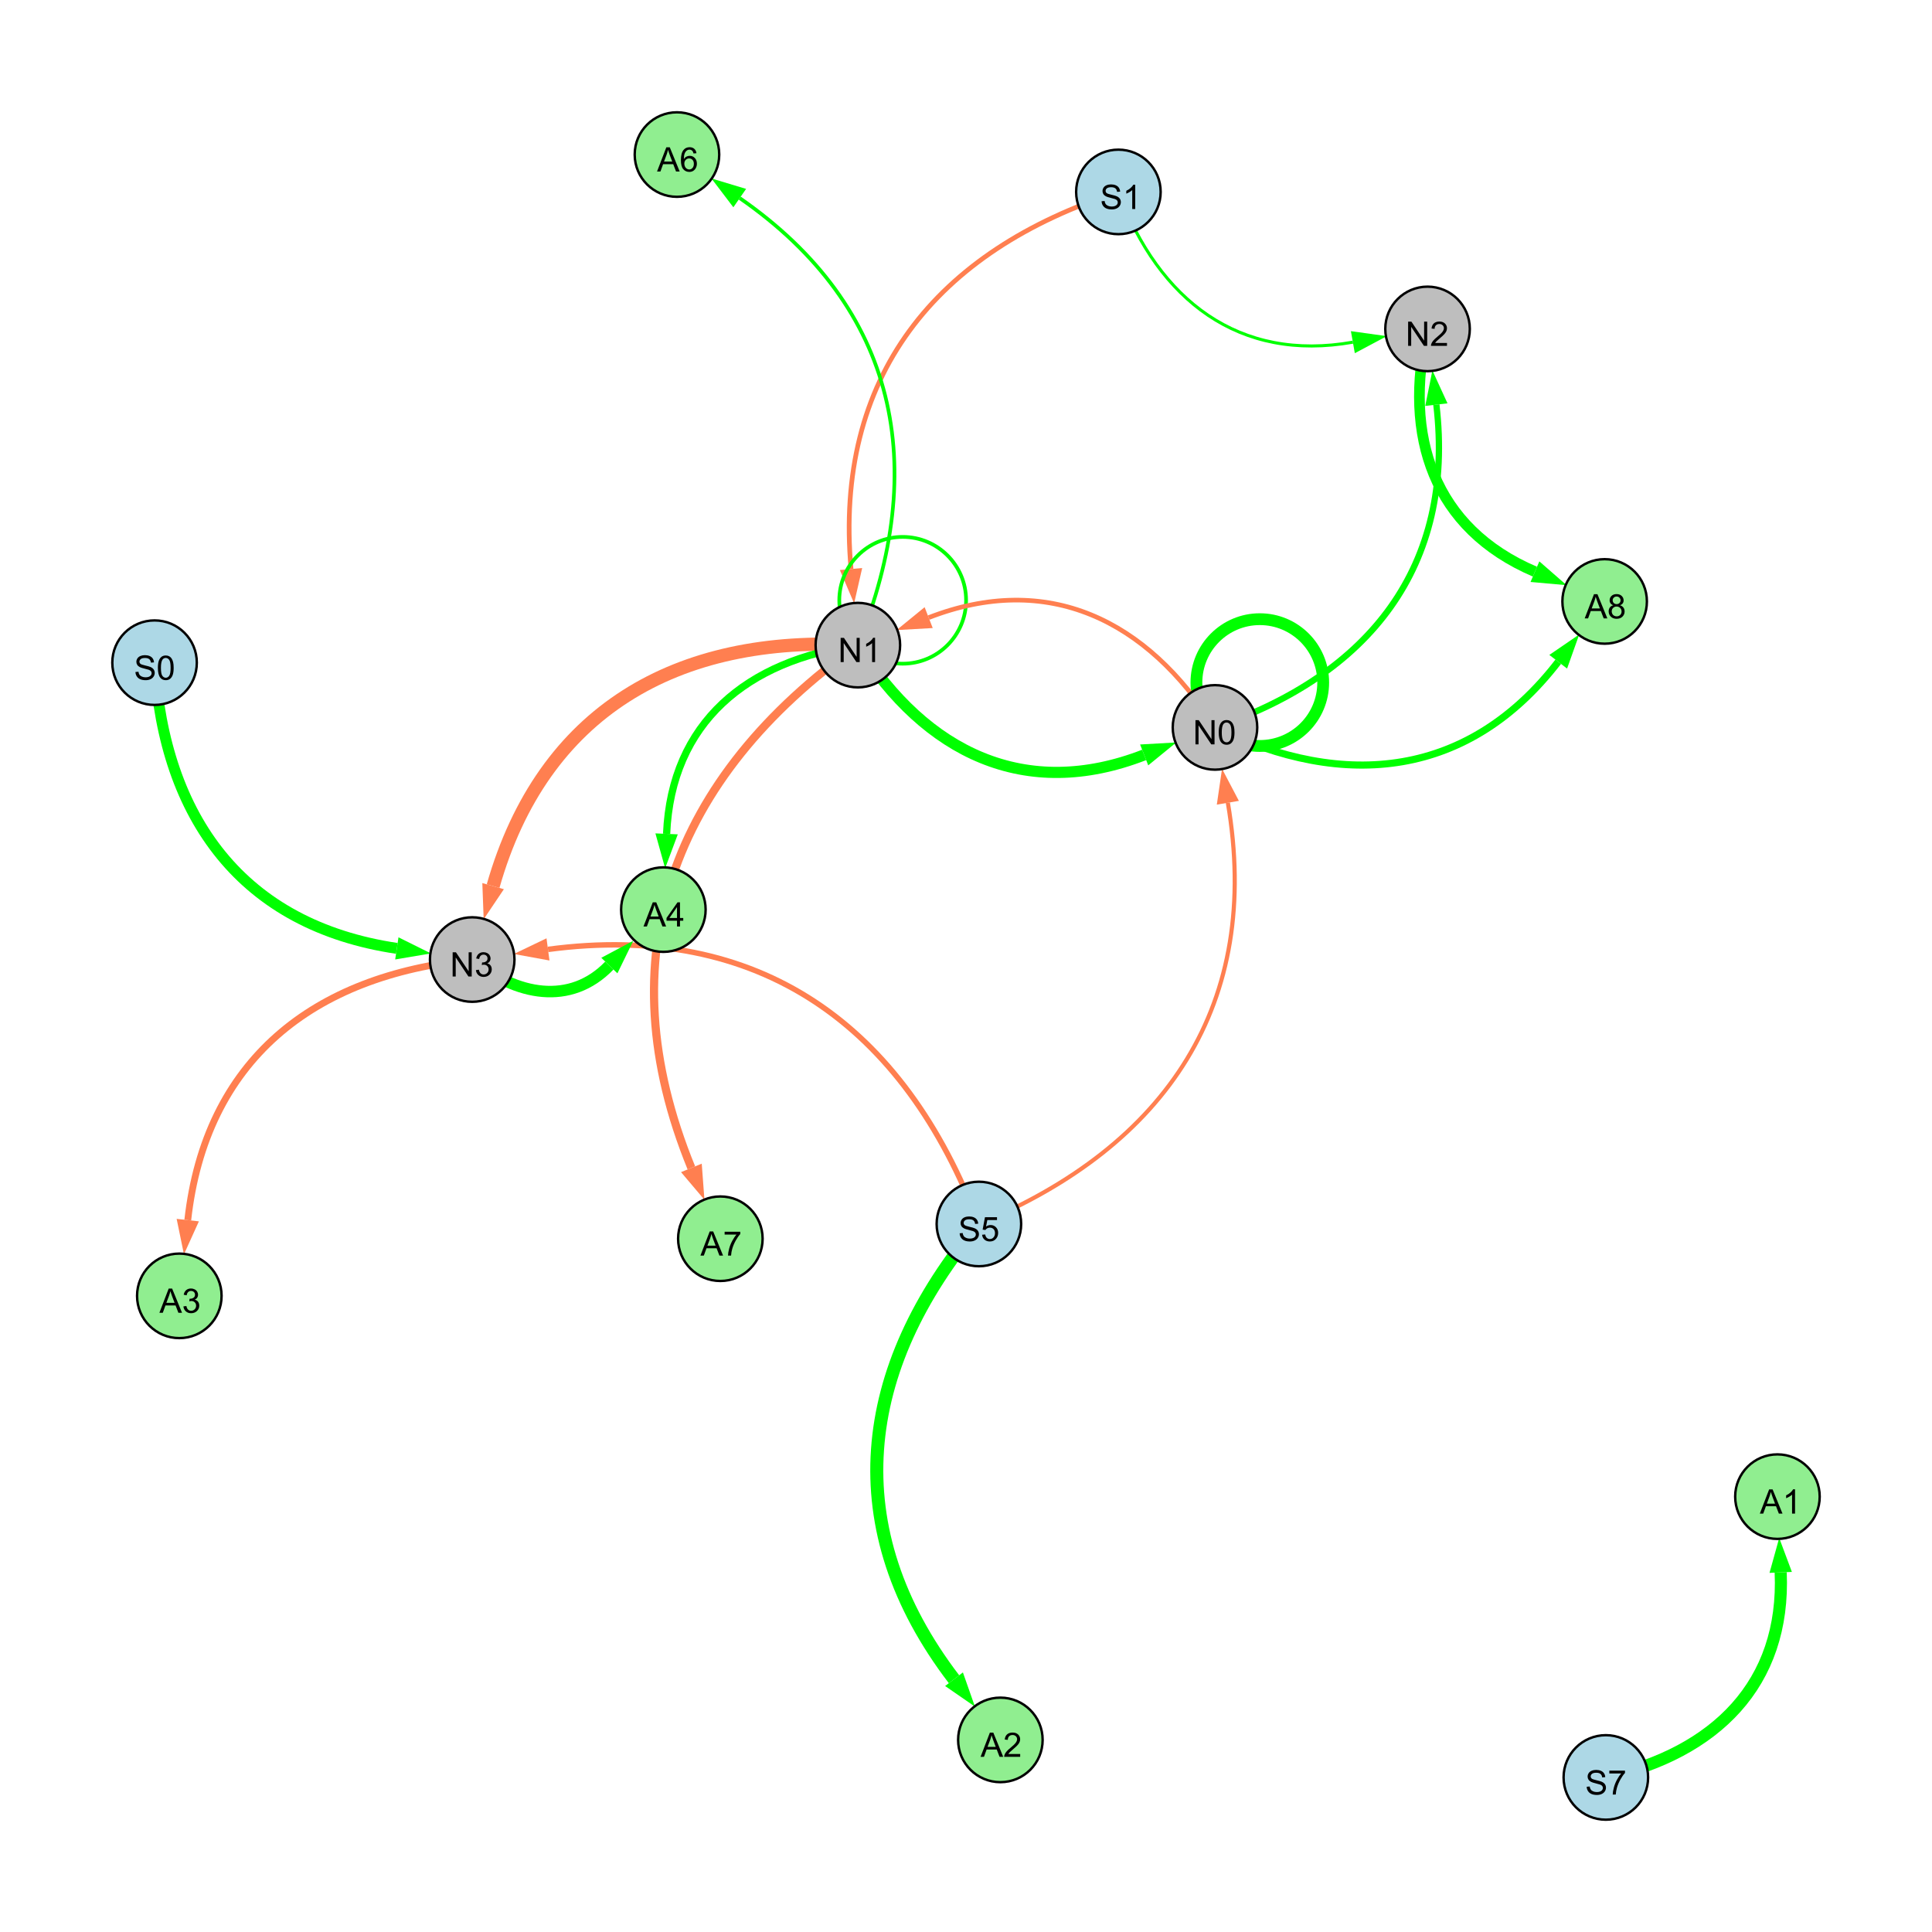 <?xml version="1.0" encoding="UTF-8"?>
<svg xmlns="http://www.w3.org/2000/svg" xmlns:xlink="http://www.w3.org/1999/xlink" width="800" height="800" viewBox="0 0 800 800">
<defs>
<g>
<g id="glyph-0-0">
<path d="M 1.066 0 L 1.066 -10.023 L 2.426 -10.023 L 7.691 -2.152 L 7.691 -10.023 L 8.961 -10.023 L 8.961 0 L 7.602 0 L 2.336 -7.875 L 2.336 0 Z M 1.066 0 "/>
</g>
<g id="glyph-0-1">
<path d="M 5.215 0 L 3.984 0 L 3.984 -7.84 C 3.688 -7.559 3.301 -7.277 2.82 -6.992 C 2.34 -6.711 1.906 -6.5 1.523 -6.359 L 1.523 -7.547 C 2.211 -7.871 2.812 -8.262 3.328 -8.723 C 3.844 -9.184 4.207 -9.629 4.422 -10.062 L 5.215 -10.062 Z M 5.215 0 "/>
</g>
<g id="glyph-0-2">
<path d="M 0.582 -4.941 C 0.582 -6.129 0.703 -7.082 0.945 -7.805 C 1.191 -8.527 1.555 -9.082 2.035 -9.477 C 2.516 -9.867 3.121 -10.062 3.848 -10.062 C 4.387 -10.062 4.859 -9.953 5.266 -9.738 C 5.668 -9.52 6.004 -9.211 6.27 -8.801 C 6.531 -8.395 6.738 -7.898 6.891 -7.312 C 7.039 -6.727 7.117 -5.938 7.117 -4.941 C 7.117 -3.766 6.996 -2.816 6.754 -2.094 C 6.512 -1.371 6.152 -0.816 5.672 -0.422 C 5.191 -0.027 4.582 0.172 3.848 0.172 C 2.883 0.172 2.125 -0.176 1.57 -0.867 C 0.91 -1.703 0.582 -3.059 0.582 -4.941 M 1.844 -4.941 C 1.844 -3.297 2.039 -2.203 2.422 -1.656 C 2.809 -1.113 3.285 -0.84 3.848 -0.84 C 4.414 -0.84 4.891 -1.113 5.273 -1.66 C 5.66 -2.207 5.852 -3.301 5.852 -4.941 C 5.852 -6.594 5.66 -7.688 5.273 -8.23 C 4.891 -8.773 4.41 -9.043 3.836 -9.043 C 3.27 -9.043 2.82 -8.805 2.48 -8.328 C 2.059 -7.715 1.844 -6.586 1.844 -4.941 Z M 1.844 -4.941 "/>
</g>
<g id="glyph-0-3">
<path d="M 0.629 -3.219 L 1.879 -3.328 C 1.938 -2.828 2.078 -2.418 2.293 -2.094 C 2.512 -1.773 2.848 -1.516 3.301 -1.316 C 3.758 -1.117 4.27 -1.02 4.84 -1.02 C 5.344 -1.02 5.793 -1.094 6.18 -1.242 C 6.566 -1.395 6.855 -1.602 7.043 -1.863 C 7.234 -2.125 7.328 -2.41 7.328 -2.719 C 7.328 -3.035 7.238 -3.309 7.055 -3.543 C 6.871 -3.777 6.57 -3.977 6.152 -4.137 C 5.883 -4.242 5.289 -4.402 4.367 -4.625 C 3.449 -4.844 2.805 -5.055 2.434 -5.25 C 1.953 -5.5 1.598 -5.812 1.363 -6.184 C 1.129 -6.555 1.012 -6.969 1.012 -7.43 C 1.012 -7.938 1.156 -8.41 1.441 -8.848 C 1.73 -9.289 2.148 -9.621 2.699 -9.852 C 3.25 -10.078 3.863 -10.191 4.539 -10.191 C 5.281 -10.191 5.938 -10.074 6.504 -9.832 C 7.07 -9.594 7.508 -9.242 7.812 -8.777 C 8.117 -8.312 8.281 -7.785 8.305 -7.199 L 7.035 -7.102 C 6.965 -7.734 6.734 -8.215 6.34 -8.539 C 5.945 -8.863 5.363 -9.023 4.594 -9.023 C 3.793 -9.023 3.207 -8.875 2.84 -8.582 C 2.473 -8.289 2.289 -7.934 2.289 -7.52 C 2.289 -7.16 2.422 -6.863 2.68 -6.633 C 2.934 -6.398 3.602 -6.16 4.68 -5.918 C 5.758 -5.672 6.496 -5.461 6.898 -5.277 C 7.48 -5.008 7.91 -4.668 8.188 -4.254 C 8.469 -3.844 8.605 -3.367 8.605 -2.828 C 8.605 -2.297 8.453 -1.793 8.148 -1.324 C 7.844 -0.852 7.406 -0.484 6.832 -0.223 C 6.262 0.039 5.617 0.172 4.902 0.172 C 3.996 0.172 3.234 0.039 2.621 -0.227 C 2.008 -0.488 1.527 -0.887 1.18 -1.418 C 0.832 -1.949 0.648 -2.551 0.629 -3.219 Z M 0.629 -3.219 "/>
</g>
<g id="glyph-0-4">
<path d="M 0.586 -2.645 L 1.82 -2.809 C 1.961 -2.113 2.199 -1.609 2.539 -1.301 C 2.879 -0.996 3.293 -0.84 3.781 -0.84 C 4.359 -0.84 4.848 -1.043 5.246 -1.441 C 5.645 -1.844 5.844 -2.34 5.844 -2.934 C 5.844 -3.496 5.66 -3.965 5.289 -4.332 C 4.922 -4.699 4.453 -4.883 3.883 -4.883 C 3.648 -4.883 3.359 -4.836 3.016 -4.742 L 3.152 -5.824 C 3.234 -5.816 3.301 -5.812 3.352 -5.812 C 3.875 -5.812 4.344 -5.945 4.766 -6.219 C 5.184 -6.492 5.395 -6.914 5.395 -7.484 C 5.395 -7.938 5.242 -8.309 4.938 -8.605 C 4.629 -8.902 4.234 -9.051 3.754 -9.051 C 3.273 -9.051 2.875 -8.898 2.555 -8.602 C 2.238 -8.297 2.031 -7.848 1.941 -7.246 L 0.711 -7.465 C 0.859 -8.289 1.203 -8.93 1.734 -9.383 C 2.27 -9.836 2.934 -10.062 3.727 -10.062 C 4.273 -10.062 4.777 -9.945 5.234 -9.711 C 5.695 -9.477 6.047 -9.156 6.293 -8.75 C 6.535 -8.344 6.656 -7.914 6.656 -7.457 C 6.656 -7.023 6.543 -6.629 6.309 -6.273 C 6.078 -5.918 5.734 -5.637 5.277 -5.43 C 5.871 -5.289 6.328 -5.008 6.656 -4.578 C 6.984 -4.145 7.148 -3.605 7.148 -2.961 C 7.148 -2.086 6.832 -1.344 6.195 -0.734 C 5.555 -0.125 4.75 0.18 3.773 0.18 C 2.895 0.18 2.164 -0.086 1.582 -0.609 C 1 -1.133 0.672 -1.812 0.586 -2.645 Z M 0.586 -2.645 "/>
</g>
<g id="glyph-0-5">
<path d="M 0.582 -2.625 L 1.875 -2.734 C 1.969 -2.105 2.191 -1.633 2.539 -1.316 C 2.887 -1 3.309 -0.84 3.801 -0.84 C 4.395 -0.84 4.895 -1.062 5.305 -1.512 C 5.715 -1.957 5.922 -2.551 5.922 -3.289 C 5.922 -3.988 5.723 -4.543 5.328 -4.949 C 4.934 -5.355 4.418 -5.559 3.781 -5.559 C 3.383 -5.559 3.027 -5.469 2.707 -5.289 C 2.387 -5.109 2.137 -4.875 1.953 -4.586 L 0.801 -4.738 L 1.77 -9.883 L 6.754 -9.883 L 6.754 -8.711 L 2.754 -8.711 L 2.215 -6.016 C 2.816 -6.434 3.449 -6.645 4.109 -6.645 C 4.984 -6.645 5.723 -6.34 6.324 -5.734 C 6.926 -5.129 7.227 -4.352 7.227 -3.398 C 7.227 -2.492 6.961 -1.707 6.434 -1.047 C 5.789 -0.234 4.914 0.172 3.801 0.172 C 2.891 0.172 2.145 -0.086 1.57 -0.594 C 0.992 -1.105 0.664 -1.781 0.582 -2.625 Z M 0.582 -2.625 "/>
</g>
<g id="glyph-0-6">
<path d="M 7.047 -1.184 L 7.047 0 L 0.422 0 C 0.414 -0.297 0.461 -0.582 0.566 -0.855 C 0.734 -1.305 1.008 -1.75 1.379 -2.188 C 1.75 -2.625 2.285 -3.133 2.988 -3.703 C 4.078 -4.598 4.812 -5.305 5.195 -5.828 C 5.578 -6.348 5.77 -6.844 5.77 -7.309 C 5.77 -7.797 5.594 -8.207 5.246 -8.543 C 4.898 -8.875 4.445 -9.043 3.883 -9.043 C 3.289 -9.043 2.816 -8.867 2.461 -8.512 C 2.105 -8.156 1.926 -7.664 1.922 -7.035 L 0.656 -7.164 C 0.742 -8.109 1.07 -8.828 1.633 -9.32 C 2.199 -9.816 2.957 -10.062 3.91 -10.062 C 4.871 -10.062 5.633 -9.797 6.195 -9.262 C 6.754 -8.73 7.035 -8.07 7.035 -7.281 C 7.035 -6.879 6.953 -6.484 6.789 -6.098 C 6.625 -5.711 6.352 -5.301 5.973 -4.875 C 5.59 -4.445 4.957 -3.859 4.074 -3.109 C 3.336 -2.492 2.863 -2.07 2.652 -1.848 C 2.441 -1.629 2.27 -1.406 2.133 -1.184 Z M 7.047 -1.184 "/>
</g>
<g id="glyph-0-7">
<path d="M -0.02 0 L 3.828 -10.023 L 5.258 -10.023 L 9.359 0 L 7.848 0 L 6.68 -3.035 L 2.488 -3.035 L 1.387 0 L -0.02 0 M 2.871 -4.117 L 6.27 -4.117 L 5.223 -6.891 C 4.902 -7.734 4.668 -8.426 4.512 -8.969 C 4.383 -8.328 4.203 -7.688 3.973 -7.055 Z M 2.871 -4.117 "/>
</g>
<g id="glyph-0-8">
<path d="M 0.664 -8.711 L 0.664 -9.891 L 7.148 -9.891 L 7.148 -8.934 C 6.512 -8.254 5.879 -7.352 5.254 -6.227 C 4.625 -5.102 4.141 -3.945 3.801 -2.754 C 3.555 -1.918 3.398 -0.996 3.328 0 L 2.062 0 C 2.078 -0.789 2.234 -1.742 2.531 -2.859 C 2.824 -3.973 3.25 -5.051 3.805 -6.086 C 4.359 -7.125 4.945 -8 5.57 -8.711 Z M 0.664 -8.711 "/>
</g>
<g id="glyph-0-9">
<path d="M 4.523 0 L 4.523 -2.398 L 0.18 -2.398 L 0.18 -3.527 L 4.75 -10.023 L 5.758 -10.023 L 5.758 -3.527 L 7.109 -3.527 L 7.109 -2.398 L 5.758 -2.398 L 5.758 0 L 4.523 0 M 4.523 -3.527 L 4.523 -8.047 L 1.387 -3.527 Z M 4.523 -3.527 "/>
</g>
<g id="glyph-0-10">
<path d="M 6.965 -7.566 L 5.742 -7.473 C 5.633 -7.953 5.477 -8.305 5.277 -8.523 C 4.945 -8.875 4.535 -9.051 4.047 -9.051 C 3.656 -9.051 3.312 -8.941 3.016 -8.723 C 2.629 -8.441 2.32 -8.027 2.098 -7.484 C 1.875 -6.941 1.758 -6.172 1.75 -5.168 C 2.047 -5.617 2.41 -5.953 2.836 -6.172 C 3.266 -6.391 3.715 -6.5 4.184 -6.5 C 5.004 -6.5 5.703 -6.199 6.277 -5.594 C 6.855 -4.992 7.145 -4.211 7.145 -3.254 C 7.145 -2.625 7.008 -2.039 6.738 -1.5 C 6.465 -0.961 6.094 -0.547 5.617 -0.258 C 5.145 0.027 4.609 0.172 4.008 0.172 C 2.98 0.172 2.145 -0.207 1.496 -0.961 C 0.852 -1.715 0.527 -2.957 0.527 -4.688 C 0.527 -6.625 0.883 -8.035 1.602 -8.914 C 2.223 -9.68 3.066 -10.062 4.121 -10.062 C 4.91 -10.062 5.555 -9.84 6.059 -9.398 C 6.562 -8.957 6.867 -8.348 6.965 -7.566 M 1.941 -3.246 C 1.941 -2.824 2.031 -2.418 2.211 -2.031 C 2.391 -1.645 2.645 -1.348 2.969 -1.145 C 3.289 -0.941 3.629 -0.84 3.984 -0.84 C 4.504 -0.84 4.953 -1.051 5.324 -1.469 C 5.699 -1.891 5.887 -2.457 5.887 -3.18 C 5.887 -3.871 5.699 -4.418 5.332 -4.816 C 4.961 -5.215 4.5 -5.414 3.938 -5.414 C 3.383 -5.414 2.91 -5.215 2.523 -4.816 C 2.137 -4.418 1.941 -3.895 1.941 -3.246 Z M 1.941 -3.246 "/>
</g>
<g id="glyph-0-11">
<path d="M 2.477 -5.434 C 1.965 -5.621 1.586 -5.887 1.34 -6.234 C 1.094 -6.582 0.969 -6.996 0.969 -7.477 C 0.969 -8.207 1.234 -8.82 1.758 -9.316 C 2.281 -9.812 2.977 -10.062 3.848 -10.062 C 4.723 -10.062 5.43 -9.809 5.961 -9.301 C 6.492 -8.793 6.762 -8.172 6.762 -7.445 C 6.762 -6.98 6.641 -6.574 6.395 -6.23 C 6.152 -5.887 5.781 -5.621 5.285 -5.434 C 5.898 -5.234 6.367 -4.91 6.688 -4.465 C 7.012 -4.016 7.172 -3.484 7.172 -2.863 C 7.172 -2.008 6.867 -1.289 6.262 -0.703 C 5.656 -0.121 4.859 0.172 3.867 0.172 C 2.879 0.172 2.082 -0.121 1.477 -0.707 C 0.871 -1.293 0.566 -2.023 0.566 -2.898 C 0.566 -3.551 0.734 -4.098 1.062 -4.535 C 1.395 -4.977 1.863 -5.273 2.477 -5.434 M 2.227 -7.52 C 2.227 -7.047 2.383 -6.656 2.688 -6.359 C 2.992 -6.055 3.387 -5.906 3.875 -5.906 C 4.352 -5.906 4.738 -6.055 5.043 -6.355 C 5.344 -6.652 5.496 -7.02 5.496 -7.453 C 5.496 -7.902 5.34 -8.281 5.027 -8.59 C 4.715 -8.898 4.328 -9.051 3.863 -9.051 C 3.395 -9.051 3.004 -8.898 2.695 -8.602 C 2.383 -8.297 2.227 -7.938 2.227 -7.52 M 1.832 -2.891 C 1.832 -2.539 1.914 -2.203 2.082 -1.875 C 2.246 -1.547 2.496 -1.289 2.824 -1.109 C 3.152 -0.93 3.504 -0.84 3.883 -0.84 C 4.469 -0.84 4.957 -1.031 5.34 -1.406 C 5.723 -1.785 5.914 -2.266 5.914 -2.852 C 5.914 -3.441 5.715 -3.934 5.32 -4.32 C 4.926 -4.707 4.434 -4.902 3.844 -4.902 C 3.262 -4.902 2.785 -4.711 2.402 -4.328 C 2.023 -3.945 1.832 -3.465 1.832 -2.891 Z M 1.832 -2.891 "/>
</g>
</g>
</defs>
<rect x="-80" y="-80" width="960" height="960" fill="rgb(100%, 100%, 100%)" fill-opacity="1"/>
<path fill="none" stroke-width="4.616" stroke-linecap="butt" stroke-linejoin="miter" stroke="rgb(0%, 100%, 0%)" stroke-opacity="1" stroke-miterlimit="10" d="M 355.223 267.133 C 383.375 311.926 424.676 331.668 473.777 312.594 "/>
<path fill-rule="nonzero" fill="rgb(0%, 100%, 0%)" fill-opacity="1" d="M 487.074 307.43 L 475.457 316.914 L 472.098 308.273 L 487.074 307.43 "/>
<path fill="none" stroke-width="4.528" stroke-linecap="butt" stroke-linejoin="miter" stroke="rgb(0%, 100%, 0%)" stroke-opacity="1" stroke-miterlimit="10" d="M 64 274.398 C 67.863 338.918 100.578 383.258 164.324 392.707 "/>
<path fill-rule="nonzero" fill="rgb(0%, 100%, 0%)" fill-opacity="1" d="M 178.434 394.797 L 163.645 397.289 L 165.004 388.121 L 178.434 394.797 "/>
<path fill="none" stroke-width="1.72" stroke-linecap="butt" stroke-linejoin="miter" stroke="rgb(100%, 49.804%, 31.373%)" stroke-opacity="1" stroke-miterlimit="10" d="M 405.34 506.824 C 483.309 474.453 522.602 415.469 508.426 332.398 "/>
<path fill-rule="nonzero" fill="rgb(100%, 49.804%, 31.373%)" fill-opacity="1" d="M 506.023 318.336 L 512.992 331.621 L 503.855 333.18 L 506.023 318.336 "/>
<path fill="none" stroke-width="2.266" stroke-linecap="butt" stroke-linejoin="miter" stroke="rgb(100%, 49.804%, 31.373%)" stroke-opacity="1" stroke-miterlimit="10" d="M 405.34 506.824 C 374.289 424.316 314.148 381.453 226.91 393.129 "/>
<path fill-rule="nonzero" fill="rgb(100%, 49.804%, 31.373%)" fill-opacity="1" d="M 212.773 395.023 L 226.297 388.535 L 227.527 397.723 L 212.773 395.023 "/>
<path fill="none" stroke-width="1.266" stroke-linecap="butt" stroke-linejoin="miter" stroke="rgb(0%, 100%, 0%)" stroke-opacity="1" stroke-miterlimit="10" d="M 463.105 79.469 C 479.914 124.48 513.133 150.051 560.191 141.688 "/>
<path fill-rule="nonzero" fill="rgb(0%, 100%, 0%)" fill-opacity="1" d="M 574.238 139.191 L 561.004 146.254 L 559.379 137.125 L 574.238 139.191 "/>
<path fill="none" stroke-width="3.8" stroke-linecap="butt" stroke-linejoin="miter" stroke="rgb(100%, 49.804%, 31.373%)" stroke-opacity="1" stroke-miterlimit="10" d="M 547.91 282.641 C 547.91 297.141 536.16 308.891 521.66 308.891 C 507.164 308.891 495.41 297.141 495.41 282.641 C 495.41 268.145 507.164 256.391 521.66 256.391 C 536.16 256.391 547.91 268.145 547.91 282.641 "/>
<path fill="none" stroke-width="5.475" stroke-linecap="butt" stroke-linejoin="miter" stroke="rgb(100%, 49.804%, 31.373%)" stroke-opacity="1" stroke-miterlimit="10" d="M 355.223 267.133 C 279.926 262.637 224.781 294.539 204.18 366.93 "/>
<path fill-rule="nonzero" fill="rgb(100%, 49.804%, 31.373%)" fill-opacity="1" d="M 200.277 380.652 L 199.723 365.66 L 208.641 368.199 L 200.277 380.652 "/>
<path fill="none" stroke-width="2.601" stroke-linecap="butt" stroke-linejoin="miter" stroke="rgb(0%, 100%, 0%)" stroke-opacity="1" stroke-miterlimit="10" d="M 503.102 301.203 C 567.07 279.57 602.562 234.441 594.77 167.547 "/>
<path fill-rule="nonzero" fill="rgb(0%, 100%, 0%)" fill-opacity="1" d="M 593.121 153.375 L 599.375 167.012 L 590.168 168.082 L 593.121 153.375 "/>
<path fill="none" stroke-width="1.949" stroke-linecap="butt" stroke-linejoin="miter" stroke="rgb(100%, 49.804%, 31.373%)" stroke-opacity="1" stroke-miterlimit="10" d="M 463.105 79.469 C 387.16 103.844 345.281 156.344 352.395 235.629 "/>
<path fill-rule="nonzero" fill="rgb(100%, 49.804%, 31.373%)" fill-opacity="1" d="M 353.672 249.84 L 347.777 236.043 L 357.012 235.215 L 353.672 249.84 "/>
<path fill="none" stroke-width="4.889" stroke-linecap="butt" stroke-linejoin="miter" stroke="rgb(0%, 100%, 0%)" stroke-opacity="1" stroke-miterlimit="10" d="M 547.91 282.641 C 547.91 297.141 536.16 308.891 521.66 308.891 C 507.164 308.891 495.41 297.141 495.41 282.641 C 495.41 268.145 507.164 256.391 521.66 256.391 C 536.16 256.391 547.91 268.145 547.91 282.641 "/>
<path fill="none" stroke-width="1.526" stroke-linecap="butt" stroke-linejoin="miter" stroke="rgb(0%, 100%, 0%)" stroke-opacity="1" stroke-miterlimit="10" d="M 400.035 248.57 C 400.035 263.066 388.281 274.82 373.785 274.82 C 359.285 274.82 347.535 263.066 347.535 248.57 C 347.535 234.074 359.285 222.32 373.785 222.32 C 388.281 222.32 400.035 234.074 400.035 248.57 "/>
<path fill="none" stroke-width="1.909" stroke-linecap="butt" stroke-linejoin="miter" stroke="rgb(100%, 49.804%, 31.373%)" stroke-opacity="1" stroke-miterlimit="10" d="M 503.102 301.203 C 474.949 256.41 433.645 236.664 384.547 255.738 "/>
<path fill-rule="nonzero" fill="rgb(100%, 49.804%, 31.373%)" fill-opacity="1" d="M 371.246 260.906 L 382.867 251.418 L 386.223 260.062 L 371.246 260.906 "/>
<path fill="none" stroke-width="3.38" stroke-linecap="butt" stroke-linejoin="miter" stroke="rgb(100%, 49.804%, 31.373%)" stroke-opacity="1" stroke-miterlimit="10" d="M 355.223 267.133 C 278.125 322.055 250.504 396.113 286.289 483.602 "/>
<path fill-rule="nonzero" fill="rgb(100%, 49.804%, 31.373%)" fill-opacity="1" d="M 291.691 496.805 L 282 485.355 L 290.578 481.848 L 291.691 496.805 "/>
<path fill="none" stroke-width="3.003" stroke-linecap="butt" stroke-linejoin="miter" stroke="rgb(0%, 100%, 0%)" stroke-opacity="1" stroke-miterlimit="10" d="M 355.223 267.133 C 309.285 273.383 277.992 299.227 276.027 345.285 "/>
<path fill-rule="nonzero" fill="rgb(0%, 100%, 0%)" fill-opacity="1" d="M 275.418 359.539 L 271.395 345.09 L 280.656 345.484 L 275.418 359.539 "/>
<path fill="none" stroke-width="1.514" stroke-linecap="butt" stroke-linejoin="miter" stroke="rgb(0%, 100%, 0%)" stroke-opacity="1" stroke-miterlimit="10" d="M 355.223 267.133 C 385.195 193.199 371.734 127.391 306.309 82.023 "/>
<path fill-rule="nonzero" fill="rgb(0%, 100%, 0%)" fill-opacity="1" d="M 294.586 73.895 L 308.949 78.215 L 303.668 85.832 L 294.586 73.895 "/>
<path fill="none" stroke-width="2.824" stroke-linecap="butt" stroke-linejoin="miter" stroke="rgb(100%, 49.804%, 31.373%)" stroke-opacity="1" stroke-miterlimit="10" d="M 195.531 397.328 C 129.297 403.848 85.102 439.262 77.75 505.219 "/>
<path fill-rule="nonzero" fill="rgb(100%, 49.804%, 31.373%)" fill-opacity="1" d="M 76.168 519.398 L 73.145 504.707 L 82.355 505.734 L 76.168 519.398 "/>
<path fill="none" stroke-width="4.747" stroke-linecap="butt" stroke-linejoin="miter" stroke="rgb(0%, 100%, 0%)" stroke-opacity="1" stroke-miterlimit="10" d="M 195.531 397.328 C 213.84 412.355 236.211 416.508 252.32 399.816 "/>
<path fill-rule="nonzero" fill="rgb(0%, 100%, 0%)" fill-opacity="1" d="M 262.23 389.555 L 255.656 403.035 L 248.988 396.598 L 262.23 389.555 "/>
<path fill="none" stroke-width="4.418" stroke-linecap="butt" stroke-linejoin="miter" stroke="rgb(0%, 100%, 0%)" stroke-opacity="1" stroke-miterlimit="10" d="M 591.117 136.195 C 580.812 180.816 593.711 218.824 635.586 236.715 "/>
<path fill-rule="nonzero" fill="rgb(0%, 100%, 0%)" fill-opacity="1" d="M 648.703 242.316 L 633.766 240.977 L 637.406 232.453 L 648.703 242.316 "/>
<path fill="none" stroke-width="5.011" stroke-linecap="butt" stroke-linejoin="miter" stroke="rgb(0%, 100%, 0%)" stroke-opacity="1" stroke-miterlimit="10" d="M 664.945 736 C 710.305 725.797 739.332 697.285 737.348 651.094 "/>
<path fill-rule="nonzero" fill="rgb(0%, 100%, 0%)" fill-opacity="1" d="M 736.734 636.84 L 741.98 650.895 L 732.719 651.293 L 736.734 636.84 "/>
<path fill="none" stroke-width="5.4" stroke-linecap="butt" stroke-linejoin="miter" stroke="rgb(0%, 100%, 0%)" stroke-opacity="1" stroke-miterlimit="10" d="M 405.34 506.824 C 354.781 567.082 347.375 632.949 395.035 695.332 "/>
<path fill-rule="nonzero" fill="rgb(0%, 100%, 0%)" fill-opacity="1" d="M 403.695 706.664 L 391.352 698.145 L 398.719 692.516 L 403.695 706.664 "/>
<path fill="none" stroke-width="2.947" stroke-linecap="butt" stroke-linejoin="miter" stroke="rgb(0%, 100%, 0%)" stroke-opacity="1" stroke-miterlimit="10" d="M 503.102 301.203 C 557.27 327.672 608.566 321.629 645.223 274.02 "/>
<path fill-rule="nonzero" fill="rgb(0%, 100%, 0%)" fill-opacity="1" d="M 653.926 262.715 L 648.895 276.844 L 641.551 271.191 L 653.926 262.715 "/>
<path fill-rule="nonzero" fill="rgb(74.51%, 74.51%, 74.51%)" fill-opacity="1" stroke-width="1" stroke-linecap="butt" stroke-linejoin="miter" stroke="rgb(0%, 0%, 0%)" stroke-opacity="1" stroke-miterlimit="10" d="M 372.723 267.133 C 372.723 276.797 364.887 284.633 355.223 284.633 C 345.559 284.633 337.723 276.797 337.723 267.133 C 337.723 257.465 345.559 249.633 355.223 249.633 C 364.887 249.633 372.723 257.465 372.723 267.133 "/>
<path fill-rule="nonzero" fill="rgb(74.51%, 74.51%, 74.51%)" fill-opacity="1" stroke-width="1" stroke-linecap="butt" stroke-linejoin="miter" stroke="rgb(0%, 0%, 0%)" stroke-opacity="1" stroke-miterlimit="10" d="M 520.602 301.203 C 520.602 310.867 512.766 318.703 503.102 318.703 C 493.434 318.703 485.602 310.867 485.602 301.203 C 485.602 291.539 493.434 283.703 503.102 283.703 C 512.766 283.703 520.602 291.539 520.602 301.203 "/>
<path fill-rule="nonzero" fill="rgb(67.843%, 84.706%, 90.196%)" fill-opacity="1" stroke-width="1" stroke-linecap="butt" stroke-linejoin="miter" stroke="rgb(0%, 0%, 0%)" stroke-opacity="1" stroke-miterlimit="10" d="M 81.5 274.398 C 81.5 284.066 73.664 291.898 64 291.898 C 54.336 291.898 46.5 284.066 46.5 274.398 C 46.5 264.734 54.336 256.898 64 256.898 C 73.664 256.898 81.5 264.734 81.5 274.398 "/>
<path fill-rule="nonzero" fill="rgb(74.51%, 74.51%, 74.51%)" fill-opacity="1" stroke-width="1" stroke-linecap="butt" stroke-linejoin="miter" stroke="rgb(0%, 0%, 0%)" stroke-opacity="1" stroke-miterlimit="10" d="M 213.031 397.328 C 213.031 406.996 205.195 414.828 195.531 414.828 C 185.863 414.828 178.031 406.996 178.031 397.328 C 178.031 387.664 185.863 379.828 195.531 379.828 C 205.195 379.828 213.031 387.664 213.031 397.328 "/>
<path fill-rule="nonzero" fill="rgb(67.843%, 84.706%, 90.196%)" fill-opacity="1" stroke-width="1" stroke-linecap="butt" stroke-linejoin="miter" stroke="rgb(0%, 0%, 0%)" stroke-opacity="1" stroke-miterlimit="10" d="M 422.84 506.824 C 422.84 516.488 415.008 524.324 405.34 524.324 C 395.676 524.324 387.84 516.488 387.84 506.824 C 387.84 497.156 395.676 489.324 405.34 489.324 C 415.008 489.324 422.84 497.156 422.84 506.824 "/>
<path fill-rule="nonzero" fill="rgb(67.843%, 84.706%, 90.196%)" fill-opacity="1" stroke-width="1" stroke-linecap="butt" stroke-linejoin="miter" stroke="rgb(0%, 0%, 0%)" stroke-opacity="1" stroke-miterlimit="10" d="M 480.605 79.469 C 480.605 89.133 472.77 96.969 463.105 96.969 C 453.441 96.969 445.605 89.133 445.605 79.469 C 445.605 69.805 453.441 61.969 463.105 61.969 C 472.77 61.969 480.605 69.805 480.605 79.469 "/>
<path fill-rule="nonzero" fill="rgb(74.51%, 74.51%, 74.51%)" fill-opacity="1" stroke-width="1" stroke-linecap="butt" stroke-linejoin="miter" stroke="rgb(0%, 0%, 0%)" stroke-opacity="1" stroke-miterlimit="10" d="M 608.617 136.195 C 608.617 145.859 600.785 153.695 591.117 153.695 C 581.453 153.695 573.617 145.859 573.617 136.195 C 573.617 126.527 581.453 118.695 591.117 118.695 C 600.785 118.695 608.617 126.527 608.617 136.195 "/>
<path fill-rule="nonzero" fill="rgb(56.471%, 93.333%, 56.471%)" fill-opacity="1" stroke-width="1" stroke-linecap="butt" stroke-linejoin="miter" stroke="rgb(0%, 0%, 0%)" stroke-opacity="1" stroke-miterlimit="10" d="M 315.785 512.93 C 315.785 522.594 307.949 530.43 298.285 530.43 C 288.621 530.43 280.785 522.594 280.785 512.93 C 280.785 503.266 288.621 495.43 298.285 495.43 C 307.949 495.43 315.785 503.266 315.785 512.93 "/>
<path fill-rule="nonzero" fill="rgb(56.471%, 93.333%, 56.471%)" fill-opacity="1" stroke-width="1" stroke-linecap="butt" stroke-linejoin="miter" stroke="rgb(0%, 0%, 0%)" stroke-opacity="1" stroke-miterlimit="10" d="M 292.188 376.652 C 292.188 386.316 284.352 394.152 274.688 394.152 C 265.02 394.152 257.188 386.316 257.188 376.652 C 257.188 366.984 265.02 359.152 274.688 359.152 C 284.352 359.152 292.188 366.984 292.188 376.652 "/>
<path fill-rule="nonzero" fill="rgb(56.471%, 93.333%, 56.471%)" fill-opacity="1" stroke-width="1" stroke-linecap="butt" stroke-linejoin="miter" stroke="rgb(0%, 0%, 0%)" stroke-opacity="1" stroke-miterlimit="10" d="M 297.816 64 C 297.816 73.664 289.98 81.5 280.316 81.5 C 270.652 81.5 262.816 73.664 262.816 64 C 262.816 54.336 270.652 46.5 280.316 46.5 C 289.98 46.5 297.816 54.336 297.816 64 "/>
<path fill-rule="nonzero" fill="rgb(56.471%, 93.333%, 56.471%)" fill-opacity="1" stroke-width="1" stroke-linecap="butt" stroke-linejoin="miter" stroke="rgb(0%, 0%, 0%)" stroke-opacity="1" stroke-miterlimit="10" d="M 91.754 536.586 C 91.754 546.25 83.918 554.086 74.254 554.086 C 64.59 554.086 56.754 546.25 56.754 536.586 C 56.754 526.918 64.59 519.086 74.254 519.086 C 83.918 519.086 91.754 526.918 91.754 536.586 "/>
<path fill-rule="nonzero" fill="rgb(56.471%, 93.333%, 56.471%)" fill-opacity="1" stroke-width="1" stroke-linecap="butt" stroke-linejoin="miter" stroke="rgb(0%, 0%, 0%)" stroke-opacity="1" stroke-miterlimit="10" d="M 681.949 249.043 C 681.949 258.711 674.113 266.543 664.449 266.543 C 654.785 266.543 646.949 258.711 646.949 249.043 C 646.949 239.379 654.785 231.543 664.449 231.543 C 674.113 231.543 681.949 239.379 681.949 249.043 "/>
<path fill-rule="nonzero" fill="rgb(67.843%, 84.706%, 90.196%)" fill-opacity="1" stroke-width="1" stroke-linecap="butt" stroke-linejoin="miter" stroke="rgb(0%, 0%, 0%)" stroke-opacity="1" stroke-miterlimit="10" d="M 682.445 736 C 682.445 745.664 674.609 753.5 664.945 753.5 C 655.277 753.5 647.445 745.664 647.445 736 C 647.445 726.336 655.277 718.5 664.945 718.5 C 674.609 718.5 682.445 726.336 682.445 736 "/>
<path fill-rule="nonzero" fill="rgb(56.471%, 93.333%, 56.471%)" fill-opacity="1" stroke-width="1" stroke-linecap="butt" stroke-linejoin="miter" stroke="rgb(0%, 0%, 0%)" stroke-opacity="1" stroke-miterlimit="10" d="M 753.5 619.727 C 753.5 629.395 745.664 637.227 736 637.227 C 726.336 637.227 718.5 629.395 718.5 619.727 C 718.5 610.062 726.336 602.227 736 602.227 C 745.664 602.227 753.5 610.062 753.5 619.727 "/>
<path fill-rule="nonzero" fill="rgb(56.471%, 93.333%, 56.471%)" fill-opacity="1" stroke-width="1" stroke-linecap="butt" stroke-linejoin="miter" stroke="rgb(0%, 0%, 0%)" stroke-opacity="1" stroke-miterlimit="10" d="M 431.734 720.457 C 431.734 730.125 423.898 737.957 414.234 737.957 C 404.57 737.957 396.734 730.125 396.734 720.457 C 396.734 710.793 404.57 702.957 414.234 702.957 C 423.898 702.957 431.734 710.793 431.734 720.457 "/>
<g fill="rgb(0%, 0%, 0%)" fill-opacity="1">
<use xlink:href="#glyph-0-0" x="347.023" y="274.145"/>
<use xlink:href="#glyph-0-1" x="357.134" y="274.145"/>
</g>
<g fill="rgb(0%, 0%, 0%)" fill-opacity="1">
<use xlink:href="#glyph-0-0" x="493.953" y="308.219"/>
<use xlink:href="#glyph-0-2" x="504.063" y="308.219"/>
</g>
<g fill="rgb(0%, 0%, 0%)" fill-opacity="1">
<use xlink:href="#glyph-0-3" x="55.457" y="281.48"/>
<use xlink:href="#glyph-0-2" x="64.795" y="281.48"/>
</g>
<g fill="rgb(0%, 0%, 0%)" fill-opacity="1">
<use xlink:href="#glyph-0-0" x="186.367" y="404.344"/>
<use xlink:href="#glyph-0-4" x="196.478" y="404.344"/>
</g>
<g fill="rgb(0%, 0%, 0%)" fill-opacity="1">
<use xlink:href="#glyph-0-3" x="396.746" y="513.902"/>
<use xlink:href="#glyph-0-5" x="406.084" y="513.902"/>
</g>
<g fill="rgb(0%, 0%, 0%)" fill-opacity="1">
<use xlink:href="#glyph-0-3" x="455.516" y="86.547"/>
<use xlink:href="#glyph-0-1" x="464.854" y="86.547"/>
</g>
<g fill="rgb(0%, 0%, 0%)" fill-opacity="1">
<use xlink:href="#glyph-0-0" x="582.008" y="143.207"/>
<use xlink:href="#glyph-0-6" x="592.118" y="143.207"/>
</g>
<g fill="rgb(0%, 0%, 0%)" fill-opacity="1">
<use xlink:href="#glyph-0-7" x="290.051" y="519.922"/>
<use xlink:href="#glyph-0-8" x="299.389" y="519.922"/>
</g>
<g fill="rgb(0%, 0%, 0%)" fill-opacity="1">
<use xlink:href="#glyph-0-7" x="266.473" y="383.645"/>
<use xlink:href="#glyph-0-9" x="275.811" y="383.645"/>
</g>
<g fill="rgb(0%, 0%, 0%)" fill-opacity="1">
<use xlink:href="#glyph-0-7" x="272.086" y="71.016"/>
<use xlink:href="#glyph-0-10" x="281.424" y="71.016"/>
</g>
<g fill="rgb(0%, 0%, 0%)" fill-opacity="1">
<use xlink:href="#glyph-0-7" x="66.02" y="543.598"/>
<use xlink:href="#glyph-0-4" x="75.357" y="543.598"/>
</g>
<g fill="rgb(0%, 0%, 0%)" fill-opacity="1">
<use xlink:href="#glyph-0-7" x="656.207" y="256.059"/>
<use xlink:href="#glyph-0-11" x="665.545" y="256.059"/>
</g>
<g fill="rgb(0%, 0%, 0%)" fill-opacity="1">
<use xlink:href="#glyph-0-3" x="656.387" y="743.078"/>
<use xlink:href="#glyph-0-8" x="665.725" y="743.078"/>
</g>
<g fill="rgb(0%, 0%, 0%)" fill-opacity="1">
<use xlink:href="#glyph-0-7" x="728.734" y="626.742"/>
<use xlink:href="#glyph-0-1" x="738.072" y="626.742"/>
</g>
<g fill="rgb(0%, 0%, 0%)" fill-opacity="1">
<use xlink:href="#glyph-0-7" x="406.051" y="727.473"/>
<use xlink:href="#glyph-0-6" x="415.389" y="727.473"/>
</g>
</svg>
